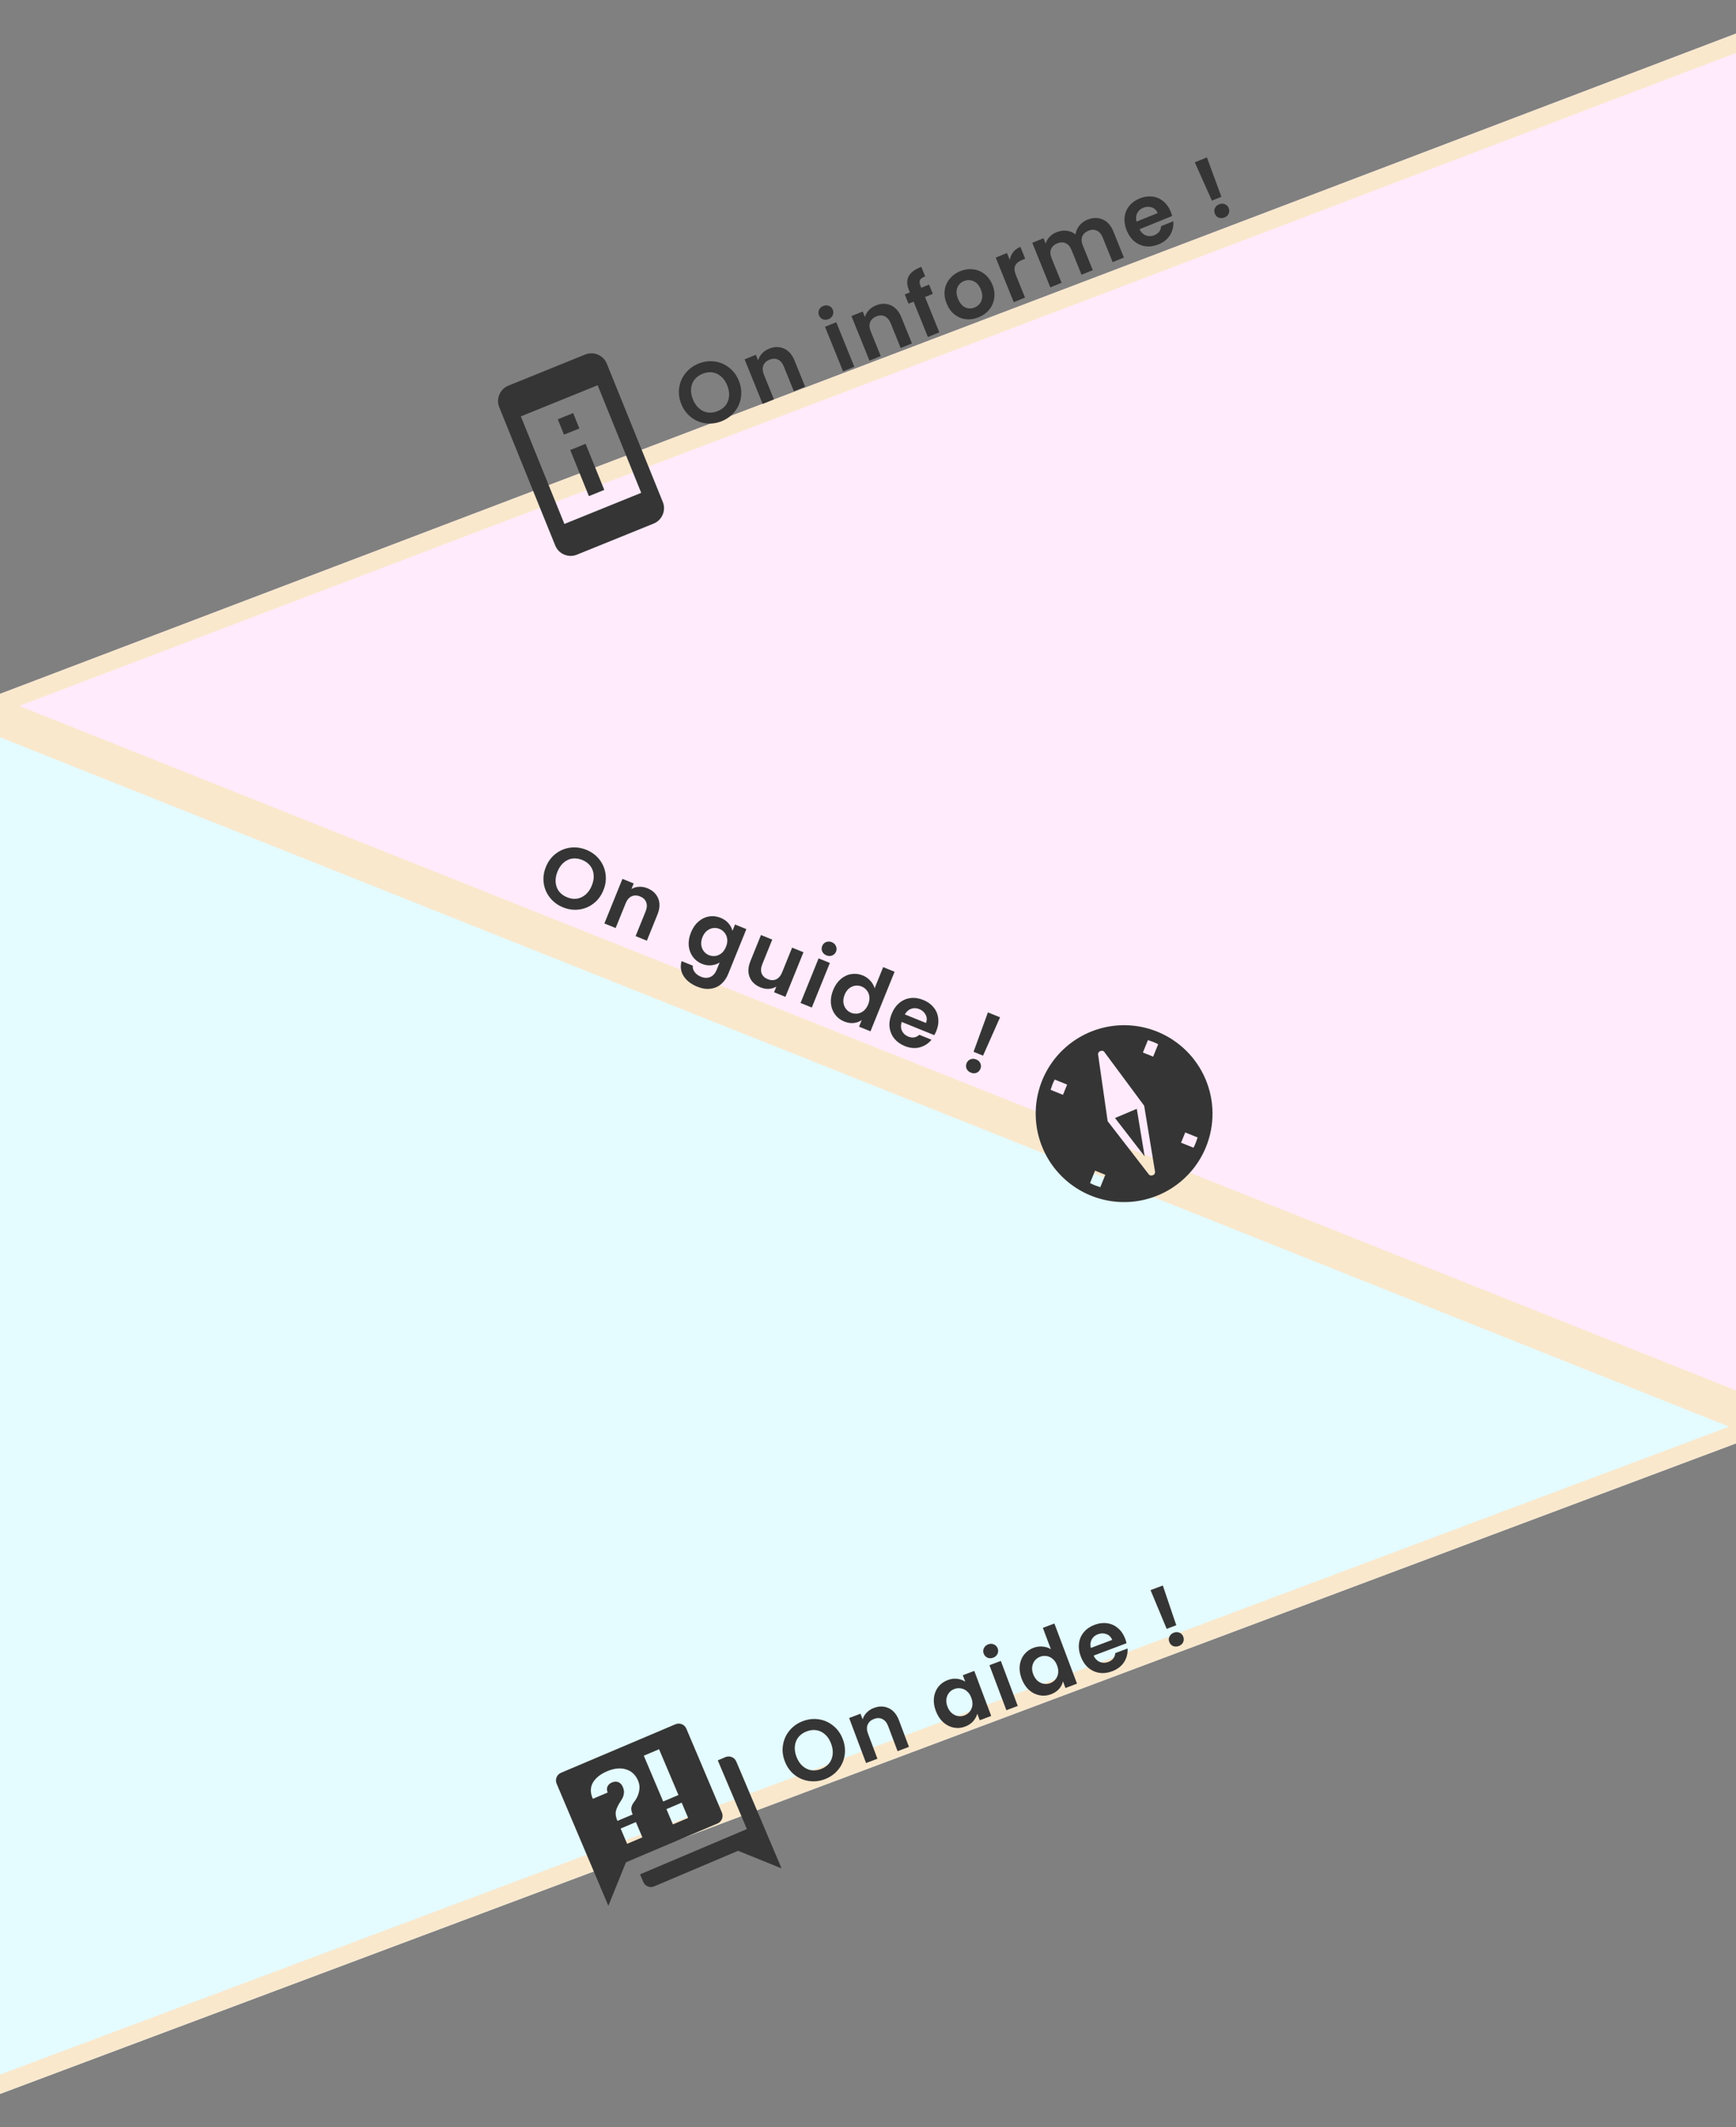 <svg width="480" height="588" viewBox="0 0 480 588" fill="none" xmlns="http://www.w3.org/2000/svg">
<rect x="0" y="0" width="480" height="588" fill="#808080" stroke="none"/>
<path d="M491.964 394.475L-8.31 581.877L-8.465 195.012L491.964 394.475Z" fill="#E4FBFF"/>
<path d="M-8.465 195.012L488.342 393.035L488.187 6.17L-8.465 195.012Z" fill="#FFEBFB"/>
<path d="M-1.575 195.067L485.689 9.795L485.841 389.343L-1.575 195.067ZM-5.811 578.271L-5.963 198.701L485.026 394.404L-5.811 578.271Z" stroke="#FAE8CD" stroke-width="5"/>
<g clip-path="url(#clip0_333_6)">
<path d="M158.476 114.173L154.228 115.893L155.948 120.141L160.196 118.421L158.476 114.173ZM161.917 122.669L157.669 124.39L162.831 137.134L167.079 135.413L161.917 122.669ZM161.81 97.987L140.569 106.59C138.233 107.537 137.096 110.223 138.042 112.559L153.528 150.792C154.474 153.128 157.16 154.266 159.497 153.319L180.737 144.716C183.074 143.77 184.211 141.084 183.264 138.747L167.779 100.515C166.832 98.178 164.146 97.041 161.81 97.987ZM177.296 136.22L156.055 144.823L144.011 115.087L165.251 106.483L177.296 136.22Z" fill="#353535"/>
</g>
<path d="M199.566 116.411C198.113 116.999 196.64 117.199 195.148 117.009C193.655 116.82 192.31 116.268 191.111 115.355C189.907 114.428 188.996 113.2 188.377 111.673C187.764 110.16 187.57 108.659 187.796 107.169C188.015 105.665 188.595 104.326 189.534 103.151C190.474 101.976 191.671 101.094 193.124 100.506C194.592 99.911 196.065 99.712 197.542 99.907C199.035 100.097 200.376 100.659 201.565 101.592C202.764 102.505 203.669 103.718 204.282 105.231C204.9 106.758 205.1 108.274 204.881 109.778C204.67 111.262 204.095 112.591 203.156 113.766C202.216 114.94 201.019 115.822 199.566 116.411ZM198.44 113.63C199.374 113.252 200.113 112.711 200.657 112.007C201.194 111.289 201.504 110.456 201.586 109.507C201.668 108.559 201.499 107.566 201.079 106.528C200.658 105.49 200.091 104.666 199.379 104.057C198.66 103.434 197.861 103.058 196.981 102.931C196.101 102.804 195.193 102.93 194.259 103.309C193.325 103.687 192.578 104.231 192.02 104.941C191.476 105.644 191.164 106.47 191.081 107.418C190.993 108.351 191.16 109.337 191.58 110.375C192.001 111.413 192.57 112.244 193.289 112.868C194.008 113.492 194.81 113.875 195.696 114.016C196.591 114.137 197.505 114.009 198.44 113.63ZM212.639 96.382C214.107 95.787 215.483 95.774 216.766 96.342C218.043 96.895 219.018 98.002 219.69 99.663L222.618 106.892L219.504 108.154L216.747 101.347C216.351 100.368 215.803 99.718 215.103 99.397C214.398 99.062 213.622 99.065 212.777 99.407C211.917 99.756 211.343 100.299 211.055 101.037C210.775 101.754 210.834 102.602 211.231 103.581L213.988 110.388L210.873 111.649L205.882 99.326L208.996 98.065L209.618 99.6C209.817 98.897 210.175 98.269 210.693 97.714C211.219 97.138 211.868 96.694 212.639 96.382ZM229.098 88.213C228.549 88.436 228.021 88.451 227.512 88.26C227.012 88.049 226.656 87.683 226.446 87.164C226.236 86.645 226.24 86.143 226.458 85.658C226.684 85.152 227.072 84.788 227.62 84.565C228.169 84.343 228.694 84.338 229.194 84.55C229.702 84.74 230.062 85.096 230.272 85.615C230.483 86.134 230.474 86.646 230.248 87.152C230.03 87.638 229.647 87.991 229.098 88.213ZM231.228 89.06L236.219 101.383L233.105 102.645L228.113 90.321L231.228 89.06ZM242.174 84.419C243.642 83.825 245.017 83.811 246.3 84.379C247.577 84.932 248.552 86.039 249.225 87.7L252.153 94.929L249.039 96.191L246.282 89.384C245.886 88.405 245.338 87.755 244.638 87.435C243.932 87.099 243.157 87.102 242.312 87.445C241.451 87.793 240.877 88.336 240.589 89.074C240.31 89.792 240.369 90.64 240.765 91.618L243.522 98.425L240.408 99.687L235.417 87.363L238.531 86.102L239.153 87.637C239.352 86.935 239.71 86.306 240.227 85.751C240.754 85.175 241.403 84.731 242.174 84.419ZM257.922 81.225L255.764 82.099L259.719 91.865L256.561 93.144L252.605 83.379L251.204 83.947L250.168 81.388L251.569 80.821L251.317 80.198C250.704 78.685 250.684 77.399 251.256 76.339C251.827 75.278 252.99 74.419 254.743 73.761L255.806 76.386C255.044 76.677 254.568 77.016 254.38 77.404C254.191 77.791 254.238 78.333 254.521 79.03L254.728 79.541L256.886 78.667L257.922 81.225ZM270.561 87.707C269.374 88.187 268.202 88.36 267.042 88.225C265.877 88.076 264.825 87.63 263.886 86.889C262.961 86.141 262.244 85.137 261.733 83.876C261.223 82.616 261.047 81.393 261.205 80.206C261.378 79.014 261.841 77.963 262.595 77.054C263.343 76.13 264.31 75.427 265.496 74.947C266.682 74.466 267.866 74.298 269.046 74.441C270.22 74.57 271.277 75.005 272.216 75.746C273.17 76.482 273.902 77.48 274.413 78.741C274.923 80.001 275.085 81.231 274.897 82.429C274.724 83.621 274.256 84.682 273.493 85.613C272.739 86.522 271.762 87.22 270.561 87.707ZM269.462 84.993C270.025 84.764 270.498 84.418 270.879 83.953C271.269 83.467 271.501 82.889 271.575 82.22C271.65 81.552 271.528 80.824 271.209 80.038C270.735 78.867 270.06 78.096 269.185 77.725C268.319 77.334 267.441 77.318 266.551 77.678C265.661 78.039 265.041 78.661 264.692 79.545C264.351 80.408 264.417 81.425 264.892 82.597C265.367 83.769 266.022 84.556 266.859 84.96C267.704 85.342 268.572 85.353 269.462 84.993ZM279.203 71.855C279.339 71.04 279.651 70.318 280.138 69.689C280.64 69.054 281.307 68.569 282.137 68.232L283.462 71.502L282.639 71.835C281.66 72.232 281.012 72.762 280.694 73.426C280.39 74.084 280.47 74.984 280.933 76.126L283.419 82.265L280.305 83.527L275.314 71.203L278.428 69.942L279.203 71.855ZM300.651 60.733C302.164 60.121 303.569 60.095 304.867 60.657C306.174 61.198 307.163 62.299 307.836 63.96L310.764 71.189L307.65 72.451L304.893 65.644C304.503 64.68 303.961 64.045 303.267 63.739C302.567 63.418 301.795 63.429 300.95 63.771C300.104 64.114 299.535 64.647 299.241 65.37C298.956 66.072 299.008 66.906 299.399 67.869L302.156 74.676L299.042 75.938L296.285 69.131C295.894 68.167 295.352 67.532 294.658 67.226C293.959 66.905 293.186 66.916 292.341 67.258C291.481 67.607 290.904 68.142 290.61 68.866C290.325 69.568 290.377 70.401 290.768 71.365L293.525 78.172L290.411 79.433L285.419 67.11L288.533 65.849L289.137 67.339C289.327 66.658 289.674 66.043 290.176 65.494C290.694 64.939 291.331 64.508 292.087 64.202C293.051 63.812 293.995 63.671 294.92 63.78C295.838 63.874 296.658 64.215 297.38 64.803C297.492 63.929 297.839 63.124 298.421 62.387C299.018 61.645 299.762 61.094 300.651 60.733ZM323.684 58.473C323.864 58.918 323.997 59.33 324.082 59.71L315.072 63.359C315.507 64.219 316.101 64.79 316.854 65.072C317.607 65.354 318.383 65.333 319.184 65.008C320.341 64.54 320.963 63.71 321.05 62.518L324.409 61.157C324.533 62.488 324.248 63.743 323.552 64.923C322.849 66.087 321.764 66.967 320.296 67.562C319.11 68.042 317.937 68.215 316.778 68.081C315.627 67.925 314.59 67.474 313.665 66.726C312.756 65.972 312.046 64.965 311.535 63.705C311.019 62.429 310.825 61.204 310.953 60.03C311.082 58.856 311.508 57.82 312.232 56.923C312.956 56.025 313.926 55.33 315.142 54.838C316.314 54.363 317.462 54.192 318.585 54.324C319.724 54.45 320.734 54.877 321.617 55.608C322.508 56.317 323.197 57.272 323.684 58.473ZM320.098 58.89C319.759 58.095 319.211 57.574 318.456 57.328C317.694 57.067 316.905 57.102 316.09 57.432C315.319 57.744 314.762 58.246 314.42 58.937C314.088 59.607 314.03 60.381 314.248 61.259L320.098 58.89ZM333.715 43.509L337.711 54.397L335.086 55.46L330.356 44.869L333.715 43.509ZM338.574 60.107C338.01 60.335 337.474 60.354 336.965 60.163C336.465 59.951 336.11 59.586 335.9 59.067C335.689 58.548 335.693 58.045 335.911 57.56C336.137 57.054 336.532 56.687 337.096 56.459C337.645 56.236 338.169 56.231 338.669 56.443C339.163 56.64 339.515 56.998 339.726 57.517C339.936 58.036 339.935 58.545 339.723 59.046C339.506 59.531 339.122 59.885 338.574 60.107Z" fill="#353535"/>
<path d="M155.679 250.795C154.225 250.206 153.029 249.324 152.089 248.149C151.15 246.975 150.567 245.642 150.342 244.153C150.123 242.648 150.323 241.133 150.942 239.605C151.554 238.093 152.46 236.88 153.658 235.967C154.863 235.04 156.211 234.481 157.704 234.291C159.196 234.102 160.669 234.302 162.122 234.89C163.59 235.485 164.787 236.367 165.711 237.536C166.651 238.71 167.223 240.047 167.427 241.545C167.653 243.035 167.459 244.536 166.846 246.049C166.227 247.576 165.316 248.804 164.111 249.731C162.927 250.65 161.589 251.204 160.097 251.394C158.605 251.583 157.132 251.383 155.679 250.795ZM156.805 248.014C157.739 248.393 158.647 248.519 159.527 248.392C160.413 248.25 161.215 247.867 161.934 247.244C162.653 246.62 163.222 245.789 163.643 244.751C164.063 243.713 164.23 242.727 164.142 241.794C164.06 240.846 163.747 240.02 163.203 239.316C162.66 238.613 161.921 238.072 160.987 237.693C160.052 237.315 159.138 237.186 158.243 237.307C157.363 237.433 156.564 237.809 155.845 238.432C155.132 239.041 154.565 239.865 154.145 240.903C153.724 241.941 153.555 242.934 153.637 243.882C153.719 244.83 154.029 245.664 154.566 246.382C155.125 247.092 155.871 247.636 156.805 248.014ZM179.005 245.511C180.473 246.106 181.471 247.054 181.997 248.354C182.529 249.64 182.458 251.114 181.785 252.774L178.857 260.004L175.742 258.742L178.5 251.935C178.897 250.957 178.955 250.109 178.676 249.391C178.403 248.659 177.844 248.122 176.999 247.78C176.139 247.431 175.348 247.422 174.628 247.751C173.928 248.072 173.38 248.722 172.984 249.7L170.226 256.507L167.112 255.245L172.104 242.922L175.219 244.184L174.597 245.719C175.228 245.353 175.923 245.151 176.681 245.113C177.459 245.066 178.234 245.199 179.005 245.511ZM199.243 253.684C200.163 254.057 200.896 254.569 201.442 255.223C201.995 255.861 202.355 256.55 202.521 257.291L203.233 255.534L206.369 256.804L201.341 269.216C200.878 270.358 200.237 271.281 199.416 271.984C198.59 272.703 197.612 273.135 196.483 273.282C195.347 273.443 194.127 273.259 192.822 272.731C191.072 272.022 189.798 271.031 189.002 269.759C188.22 268.493 188.04 267.125 188.463 265.656L191.555 266.909C191.49 267.539 191.658 268.125 192.06 268.667C192.47 269.231 193.061 269.668 193.832 269.981C194.737 270.347 195.582 270.37 196.368 270.05C197.147 269.744 197.76 269.043 198.204 267.946L198.979 266.033C198.344 266.449 197.593 266.705 196.725 266.803C195.872 266.906 194.993 266.774 194.088 266.408C193.05 265.987 192.209 265.336 191.566 264.453C190.922 263.571 190.543 262.546 190.429 261.378C190.337 260.201 190.545 258.982 191.056 257.721C191.561 256.476 192.253 255.47 193.133 254.704C194.028 253.945 195.003 253.477 196.058 253.3C197.129 253.13 198.19 253.258 199.243 253.684ZM200.736 261.695C201.043 260.939 201.156 260.234 201.076 259.58C201.001 258.911 200.769 258.333 200.379 257.847C199.995 257.346 199.514 256.979 198.936 256.745C198.357 256.51 197.766 256.435 197.163 256.518C196.559 256.602 195.991 256.855 195.457 257.277C194.944 257.691 194.537 258.269 194.237 259.01C193.937 259.752 193.821 260.464 193.889 261.148C193.978 261.823 194.207 262.408 194.576 262.902C194.96 263.403 195.434 263.768 195.998 263.996C196.576 264.23 197.174 264.309 197.793 264.231C198.417 264.139 198.986 263.886 199.499 263.472C200.017 263.044 200.43 262.451 200.736 261.695ZM222.156 263.2L217.164 275.523L214.027 274.253L214.658 272.695C214.042 273.067 213.344 273.276 212.565 273.324C211.807 273.362 211.05 273.228 210.294 272.921C209.33 272.531 208.559 271.985 207.979 271.284C207.406 270.569 207.064 269.731 206.952 268.771C206.861 267.802 207.038 266.769 207.483 265.671L210.412 258.442L213.526 259.704L210.777 266.488C210.381 267.467 210.319 268.322 210.592 269.054C210.871 269.771 211.433 270.301 212.278 270.644C213.139 270.992 213.918 271.006 214.618 270.685C215.324 270.35 215.875 269.693 216.271 268.714L219.02 261.929L222.156 263.2ZM228.515 264.067C227.966 263.845 227.576 263.488 227.343 262.997C227.132 262.497 227.131 261.987 227.341 261.468C227.551 260.949 227.904 260.591 228.398 260.394C228.913 260.189 229.444 260.197 229.993 260.419C230.542 260.642 230.922 261.003 231.134 261.503C231.366 261.994 231.377 262.499 231.167 263.018C230.957 263.537 230.594 263.9 230.079 264.105C229.585 264.302 229.064 264.29 228.515 264.067ZM229.455 266.157L224.463 278.48L221.349 277.219L226.341 264.896L229.455 266.157ZM230.365 273.647C230.87 272.401 231.562 271.396 232.442 270.63C233.337 269.87 234.319 269.405 235.39 269.235C236.46 269.064 237.522 269.192 238.574 269.619C239.375 269.943 240.067 270.43 240.649 271.081C241.238 271.716 241.63 272.41 241.826 273.163L244.196 267.313L247.354 268.592L240.686 285.053L237.527 283.773L238.266 281.949C237.634 282.401 236.895 282.671 236.047 282.759C235.2 282.848 234.317 282.706 233.397 282.333C232.359 281.913 231.518 281.261 230.875 280.379C230.231 279.497 229.852 278.471 229.738 277.303C229.646 276.126 229.854 274.907 230.365 273.647ZM240.045 277.621C240.352 276.864 240.465 276.159 240.385 275.505C240.31 274.836 240.078 274.259 239.688 273.773C239.304 273.272 238.823 272.904 238.245 272.67C237.666 272.436 237.075 272.36 236.472 272.444C235.868 272.527 235.3 272.78 234.766 273.203C234.253 273.617 233.846 274.194 233.546 274.936C233.246 275.677 233.13 276.39 233.198 277.073C233.287 277.748 233.516 278.333 233.885 278.828C234.269 279.329 234.743 279.693 235.307 279.922C235.885 280.156 236.483 280.234 237.102 280.157C237.726 280.064 238.295 279.811 238.808 279.398C239.326 278.969 239.739 278.377 240.045 277.621ZM258.899 284.948C258.719 285.393 258.527 285.781 258.324 286.113L249.315 282.463C249.029 283.383 249.058 284.206 249.402 284.933C249.746 285.659 250.319 286.185 251.12 286.509C252.276 286.978 253.301 286.815 254.193 286.019L257.551 287.38C256.715 288.422 255.636 289.125 254.315 289.487C253.001 289.835 251.609 289.711 250.141 289.117C248.955 288.636 247.992 287.944 247.253 287.04C246.536 286.128 246.105 285.082 245.962 283.902C245.833 282.727 246.024 281.51 246.535 280.25C247.051 278.974 247.765 277.96 248.674 277.206C249.584 276.453 250.611 276.005 251.755 275.865C252.9 275.724 254.08 275.9 255.296 276.393C256.467 276.868 257.411 277.543 258.126 278.42C258.856 279.303 259.284 280.313 259.409 281.452C259.556 282.582 259.386 283.747 258.899 284.948ZM256.034 282.752C256.344 281.945 256.313 281.19 255.942 280.487C255.577 279.77 254.986 279.246 254.171 278.915C253.399 278.603 252.651 278.576 251.925 278.834C251.219 279.083 250.639 279.599 250.184 280.382L256.034 282.752ZM276.517 281.184L271.808 291.784L269.184 290.72L273.158 279.823L276.517 281.184ZM268.454 296.484C267.891 296.256 267.493 295.896 267.26 295.405C267.048 294.905 267.048 294.395 267.258 293.876C267.468 293.357 267.82 292.999 268.314 292.802C268.829 292.596 269.368 292.608 269.932 292.836C270.481 293.058 270.861 293.419 271.073 293.92C271.29 294.405 271.294 294.907 271.084 295.426C270.873 295.945 270.518 296.31 270.018 296.522C269.524 296.719 269.003 296.706 268.454 296.484Z" fill="#353535"/>
<path d="M228.04 491.778C226.572 492.33 225.095 492.492 223.608 492.265C222.121 492.038 220.79 491.453 219.615 490.51C218.434 489.553 217.554 488.303 216.973 486.76C216.399 485.233 216.243 483.727 216.506 482.244C216.763 480.745 217.376 479.421 218.344 478.27C219.313 477.119 220.532 476.268 221.999 475.716C223.482 475.158 224.959 474.996 226.431 475.229C227.919 475.456 229.245 476.051 230.411 477.014C231.586 477.957 232.461 479.192 233.035 480.719C233.615 482.262 233.777 483.782 233.52 485.281C233.272 486.758 232.664 488.073 231.695 489.223C230.726 490.374 229.508 491.226 228.04 491.778ZM226.984 488.97C227.928 488.615 228.68 488.092 229.241 487.403C229.796 486.698 230.127 485.873 230.233 484.927C230.339 483.981 230.195 482.984 229.8 481.936C229.406 480.888 228.86 480.05 228.163 479.424C227.46 478.782 226.67 478.387 225.794 478.238C224.917 478.089 224.007 478.192 223.064 478.546C222.12 478.901 221.361 479.426 220.784 480.122C220.223 480.811 219.89 481.629 219.784 482.575C219.673 483.506 219.814 484.495 220.208 485.544C220.603 486.592 221.151 487.437 221.854 488.078C222.557 488.72 223.349 489.123 224.232 489.287C225.123 489.43 226.041 489.324 226.984 488.97ZM241.612 472.083C243.094 471.526 244.47 471.547 245.738 472.147C247.001 472.732 247.948 473.863 248.579 475.54L251.324 482.841L248.179 484.024L245.594 477.15C245.222 476.161 244.691 475.498 243.999 475.16C243.303 474.806 242.527 474.79 241.674 475.111C240.805 475.438 240.217 475.967 239.911 476.697C239.614 477.407 239.651 478.257 240.023 479.245L242.608 486.119L239.463 487.302L234.783 474.857L237.928 473.674L238.511 475.224C238.727 474.527 239.101 473.908 239.633 473.366C240.173 472.804 240.833 472.376 241.612 472.083ZM258.748 472.895C258.275 471.637 258.103 470.428 258.231 469.269C258.374 468.104 258.773 467.099 259.43 466.254C260.101 465.403 260.969 464.777 262.032 464.378C262.961 464.028 263.84 463.911 264.669 464.027C265.514 464.136 266.253 464.397 266.886 464.808L266.219 463.034L269.386 461.842L274.067 474.287L270.9 475.479L270.215 473.659C270.031 474.395 269.652 475.093 269.08 475.753C268.517 476.392 267.771 476.886 266.842 477.235C265.794 477.63 264.734 477.72 263.663 477.508C262.606 477.29 261.641 476.79 260.765 476.008C259.899 475.205 259.227 474.168 258.748 472.895ZM268.559 469.256C268.272 468.492 267.877 467.897 267.375 467.471C266.867 467.029 266.305 466.762 265.689 466.669C265.067 466.561 264.464 466.617 263.88 466.836C263.296 467.056 262.81 467.401 262.423 467.872C262.036 468.342 261.789 468.913 261.683 469.586C261.586 470.238 261.679 470.938 261.96 471.687C262.242 472.435 262.64 473.038 263.153 473.494C263.676 473.93 264.241 474.205 264.848 474.319C265.47 474.427 266.065 474.374 266.634 474.16C267.218 473.94 267.711 473.592 268.114 473.116C268.51 472.625 268.757 472.054 268.853 471.402C268.945 470.735 268.847 470.02 268.559 469.256ZM274.618 458.182C274.064 458.391 273.535 458.393 273.031 458.189C272.537 457.965 272.191 457.591 271.994 457.067C271.797 456.543 271.813 456.041 272.043 455.561C272.282 455.061 272.679 454.707 273.233 454.498C273.787 454.29 274.311 454.298 274.806 454.522C275.31 454.726 275.66 455.089 275.858 455.614C276.055 456.138 276.034 456.65 275.794 457.15C275.565 457.63 275.173 457.974 274.618 458.182ZM276.726 459.082L281.407 471.527L278.262 472.71L273.581 460.265L276.726 459.082ZM282.471 463.972C281.998 462.715 281.825 461.506 281.954 460.347C282.097 459.182 282.504 458.174 283.175 457.323C283.847 456.472 284.714 455.847 285.777 455.447C286.586 455.143 287.425 455.032 288.294 455.116C289.157 455.184 289.916 455.429 290.57 455.849L288.348 449.942L291.538 448.742L297.79 465.365L294.6 466.565L293.907 464.723C293.749 465.483 293.388 466.183 292.825 466.822C292.262 467.461 291.516 467.955 290.588 468.305C289.539 468.699 288.48 468.79 287.408 468.577C286.337 468.365 285.363 467.868 284.488 467.086C283.622 466.283 282.95 465.245 282.471 463.972ZM292.282 460.334C291.995 459.57 291.6 458.975 291.098 458.548C290.59 458.107 290.028 457.84 289.412 457.747C288.79 457.639 288.187 457.694 287.603 457.914C287.019 458.134 286.533 458.479 286.146 458.949C285.759 459.42 285.512 459.991 285.406 460.663C285.309 461.315 285.402 462.016 285.683 462.764C285.965 463.513 286.363 464.116 286.876 464.572C287.399 465.008 287.964 465.283 288.571 465.396C289.193 465.504 289.788 465.451 290.357 465.237C290.941 465.018 291.434 464.67 291.837 464.194C292.233 463.703 292.48 463.131 292.576 462.48C292.668 461.813 292.569 461.098 292.282 460.334ZM311.112 452.944C311.281 453.394 311.403 453.809 311.478 454.191L302.38 457.613C302.793 458.483 303.372 459.069 304.118 459.37C304.864 459.67 305.641 459.669 306.449 459.364C307.618 458.925 308.26 458.111 308.377 456.922L311.769 455.646C311.86 456.979 311.543 458.227 310.817 459.388C310.086 460.535 308.98 461.387 307.497 461.945C306.299 462.396 305.122 462.539 303.966 462.375C302.82 462.191 301.794 461.714 300.889 460.943C299.999 460.167 299.314 459.142 298.836 457.869C298.351 456.581 298.188 455.352 298.346 454.181C298.504 453.011 298.956 451.986 299.703 451.107C300.449 450.228 301.436 449.558 302.664 449.096C303.847 448.651 304.999 448.508 306.119 448.668C307.254 448.822 308.253 449.276 309.117 450.028C309.991 450.759 310.656 451.731 311.112 452.944ZM307.517 453.271C307.197 452.468 306.663 451.934 305.914 451.668C305.159 451.388 304.37 451.403 303.546 451.713C302.767 452.006 302.198 452.493 301.84 453.175C301.49 453.836 301.413 454.609 301.609 455.493L307.517 453.271ZM321.515 438.236L325.237 449.222L322.586 450.219L318.123 439.512L321.515 438.236ZM325.956 454.951C325.387 455.165 324.85 455.17 324.346 454.967C323.852 454.743 323.506 454.368 323.309 453.844C323.111 453.32 323.128 452.818 323.358 452.339C323.597 451.838 324.001 451.481 324.57 451.267C325.124 451.059 325.649 451.067 326.143 451.291C326.632 451.5 326.975 451.867 327.172 452.391C327.369 452.915 327.356 453.425 327.132 453.919C326.902 454.399 326.51 454.743 325.956 454.951Z" fill="#353535"/>
<path d="M319.99 285.156C315.508 283.341 310.59 282.895 305.856 283.876C301.121 284.856 296.784 287.219 293.393 290.664C290.001 294.109 287.707 298.483 286.801 303.232C285.895 307.981 286.418 312.892 288.303 317.344C290.188 321.796 293.351 325.589 297.392 328.243C301.433 330.898 306.17 332.294 311.005 332.256C315.839 332.218 320.554 330.747 324.553 328.03C328.551 325.312 331.654 321.47 333.469 316.989C335.903 310.98 335.85 304.251 333.322 298.281C330.794 292.311 325.998 287.59 319.99 285.156ZM293.912 302.615L290.486 301.227C290.675 300.76 290.793 300.264 290.988 299.783C291.183 299.301 291.373 298.834 291.633 298.395L295.059 299.783L293.912 302.615ZM317.398 287.485C317.865 287.675 318.361 287.793 318.842 287.988C319.324 288.183 319.791 288.372 320.23 288.632L318.842 292.059L316.01 290.912L317.398 287.485ZM304.228 328.14C303.76 327.95 303.264 327.832 302.783 327.637C302.302 327.442 301.834 327.253 301.396 326.993L302.784 323.566L305.616 324.713L304.228 328.14ZM318.756 324.827C318.584 324.918 318.386 324.951 318.194 324.92C318.001 324.89 317.823 324.797 317.688 324.657L306.262 309.892L303.61 291.411C303.525 290.603 304.793 290.078 305.309 290.715L316.363 305.626L319.379 323.941C319.385 324.136 319.327 324.328 319.215 324.488C319.103 324.647 318.942 324.766 318.756 324.827ZM326.566 315.842L327.713 313.009L331.14 314.397C330.951 314.865 330.832 315.361 330.637 315.842C330.442 316.324 330.253 316.791 329.993 317.23L326.566 315.842Z" fill="#353535"/>
<path d="M308.297 309.019L316.495 319.625L314.319 306.48L308.297 309.019Z" fill="#353535"/>
<path d="M198.393 504.015L173.073 514.746L168.21 526.763L153.903 493.003C153.665 492.444 153.66 491.813 153.888 491.249C154.116 490.686 154.559 490.236 155.118 489.999L186.768 476.585C187.328 476.348 187.959 476.343 188.522 476.571C189.086 476.799 189.535 477.242 189.772 477.801L199.609 501.011C199.846 501.571 199.851 502.202 199.623 502.765C199.395 503.328 198.953 503.778 198.393 504.015ZM203.578 486.884L216.097 516.424L204.08 511.561L180.87 521.398C180.311 521.635 179.68 521.64 179.116 521.412C178.553 521.184 178.103 520.742 177.866 520.182L176.972 518.072L206.512 505.553L198.464 486.563L200.574 485.668C201.133 485.431 201.764 485.426 202.328 485.654C202.891 485.882 203.341 486.325 203.578 486.884ZM167.858 489.578C166.022 490.356 164.724 491.404 163.933 492.71C163.203 494.04 163.164 495.475 163.891 497.133L163.939 497.187L168.011 495.461C167.764 494.819 167.749 494.254 167.985 493.755C168.239 493.265 168.66 492.884 169.172 492.68C169.826 492.402 170.464 492.381 171.005 492.6C171.555 492.84 171.956 493.317 172.224 493.95C172.51 494.625 172.604 495.257 172.472 495.886C172.383 496.496 172.118 497.106 171.713 497.676C170.941 498.849 170.471 499.795 170.311 500.535C170.122 501.262 170.265 502.247 170.712 503.302L174.932 501.513C174.655 500.859 174.516 500.296 174.545 499.836C174.574 499.376 174.771 498.844 175.156 498.283C175.891 497.374 176.412 496.431 176.666 495.328C176.92 494.224 176.87 493.225 176.423 492.17C175.744 490.567 174.628 489.521 173.087 489.054C171.566 488.579 169.82 488.746 167.858 489.578ZM171.606 505.412L173.395 509.632L177.615 507.843L175.826 503.623L171.606 505.412ZM186.055 504.267L190.275 502.478L188.486 498.258L184.266 500.047L186.055 504.267ZM178.007 485.277L183.372 497.937L187.592 496.148L182.227 483.488L178.007 485.277Z" fill="#353535"/>
<defs>
<clipPath id="clip0_333_6">
<rect width="55" height="55" fill="white" transform="translate(124.841 110.489) rotate(-22.05)"/>
</clipPath>
</defs>
</svg>
